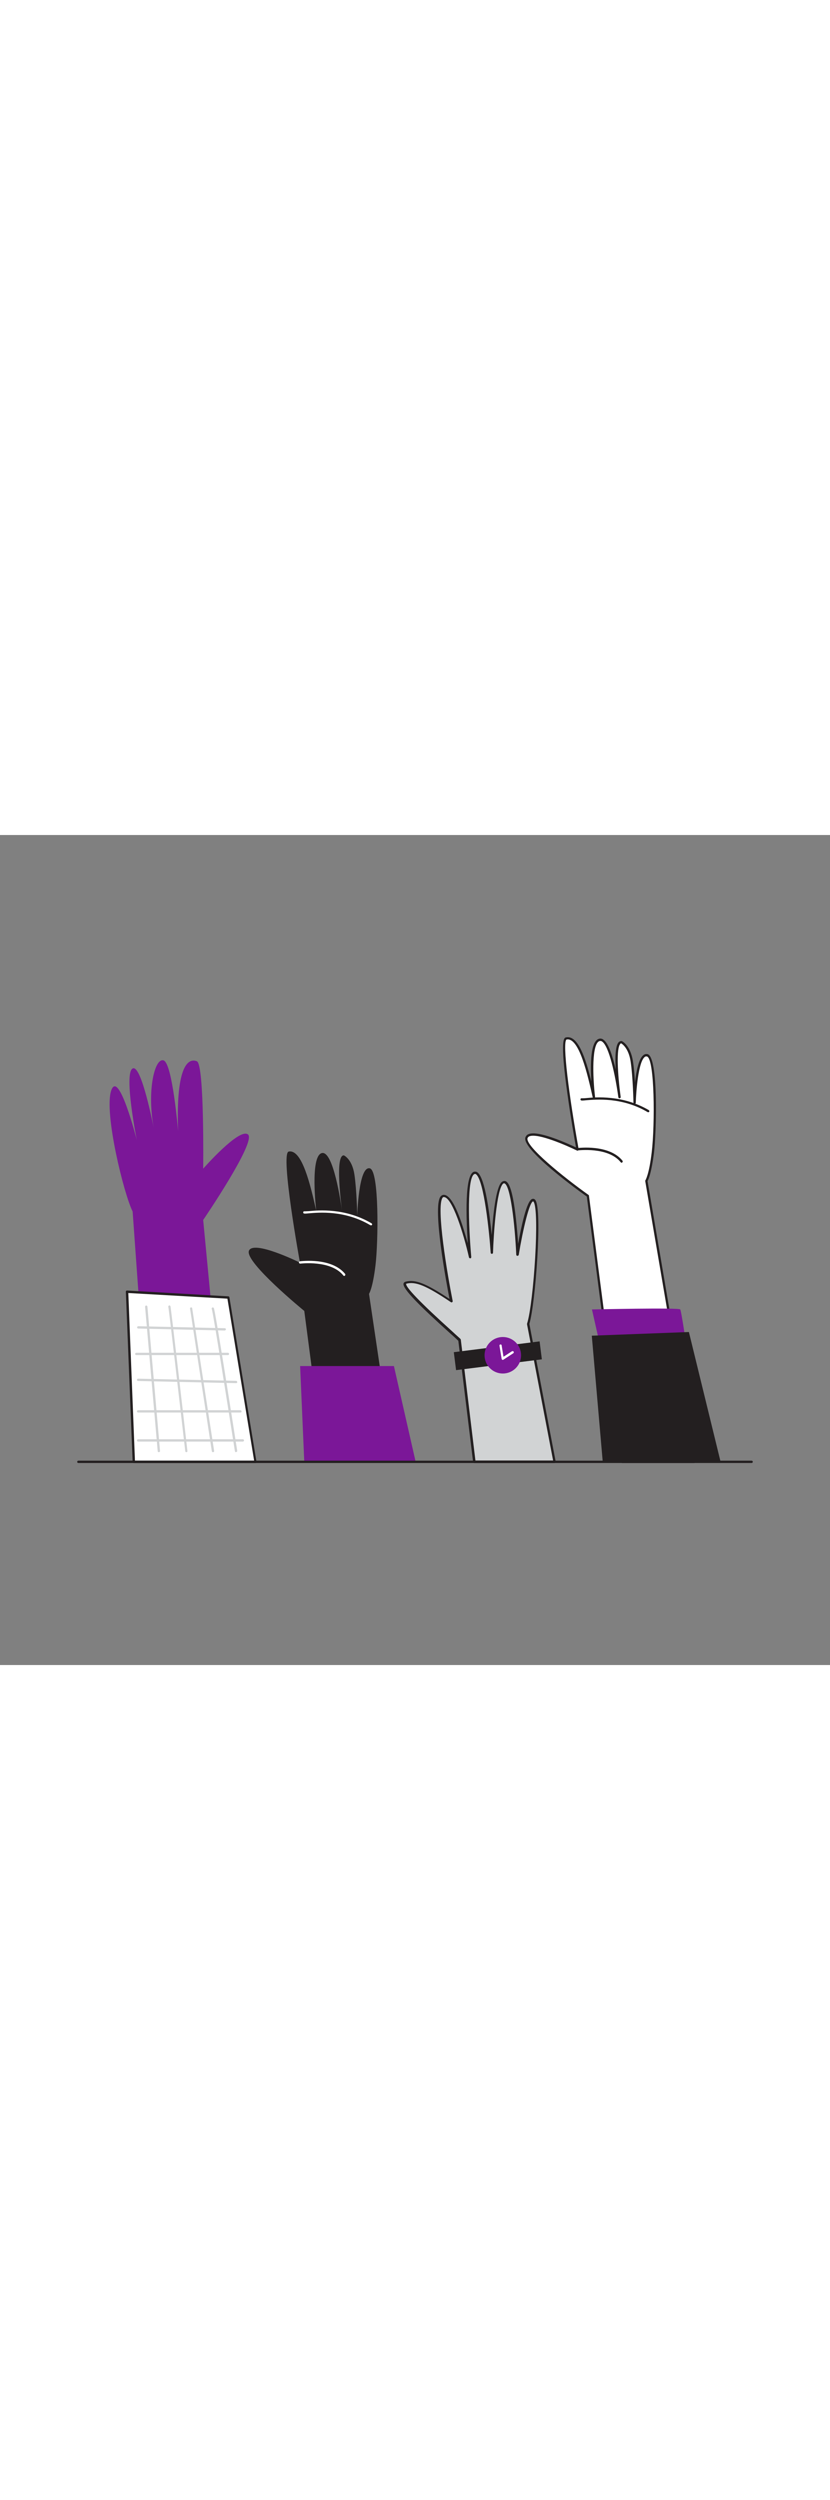 <svg version="1.1" id="Layer_1" xmlns="http://www.w3.org/2000/svg" xmlns:xlink="http://www.w3.org/1999/xlink" x="0px" y="0px" viewBox="0 0 500 500" style="width: 166px;" xml:space="preserve" data-imageid="diversity-1-88" imageName="Diversity 1" class="illustrations_image">
<rect x="0" y="0" width="500" height="500" fill="#808080" stroke="none"/>
<style type="text/css">
	.st0_diversity-1-88{fill:#D1D3D4;}
	.st1_diversity-1-88{fill:#231F20;}
	.st2_diversity-1-88{fill:#68E1FD;}
	.st3_diversity-1-88{fill:#FFFFFF;}
</style>
<g id="Hand_3_diversity-1-88">
	<path class="st0_diversity-1-88" d="M276.8,304.4l8.9,73.2H334l-15.8-82.9c3.8-12,7.9-68.9,3.8-74.1s-10.2,32.4-10.2,32.4s-1.9-42.9-7.9-43.7&#10;&#9;&#9;s-7.5,42.5-7.5,42.5s-3.4-49.7-10.5-48.2s-2.6,50.8-2.6,50.8s-8.6-38-16.2-36.9s4.9,63.5,4.9,63.5c-15.8-10.6-21.8-12.7-27.5-11.2&#10;&#9;&#9;S275.2,302.5,276.8,304.4z"/>
	<path class="st1_diversity-1-88" d="M334,378.3h-48.3c-0.4,0-0.7-0.3-0.7-0.6l-8.9-73c-0.6-0.6-2.5-2.4-4.8-4.4c-18-16.2-29-27-28.2-30.1&#10;&#9;&#9;c0.1-0.5,0.5-0.9,1.1-1.1c5.9-1.6,12.3,0.9,26.6,10.4c-1.9-9.6-10.3-54.9-5.5-61.6c0.4-0.6,0.9-0.9,1.6-1.1&#10;&#9;&#9;c3.6-0.5,7.4,5.5,11.7,18.5c1.2,3.7,2.3,7.5,3.2,10.6c-1-15-2-41.9,3.9-43.1c0.7-0.1,1.4,0,2,0.5c4.5,3.4,7.2,24.4,8.5,37.7&#10;&#9;&#9;c0.8-11.7,2.5-29,6.1-32c0.5-0.4,1.1-0.6,1.7-0.6c1.9,0.2,4.6,2.8,6.8,22.7c0.6,5.6,1.1,11.1,1.3,15.2c1.9-10.2,5.2-26.3,8.6-27.1&#10;&#9;&#9;c0.7-0.2,1.4,0.1,1.8,0.7c4.3,5.5,0.1,62.3-3.6,74.6l15.8,82.7c0,0.2,0,0.4-0.1,0.6C334.4,378.2,334.2,378.3,334,378.3z&#10;&#9;&#9; M286.4,376.8h46.8l-15.7-82c0-0.1,0-0.2,0-0.4c4-12.6,7.7-68.6,3.9-73.5c-0.1-0.1-0.2-0.3-0.3-0.2c-2.2,0.6-6.1,16.9-8.6,32.2&#10;&#9;&#9;c-0.1,0.4-0.4,0.6-0.8,0.6c-0.4,0-0.7-0.3-0.7-0.7c-0.8-17.6-3.5-42.5-7.3-43c-0.2,0-0.4,0.1-0.6,0.2c-4,3.4-5.8,31.2-6.1,41.6&#10;&#9;&#9;c0,0.4-0.3,0.7-0.7,0.7c-0.4,0-0.7-0.3-0.7-0.6c0,0,0,0,0,0c-0.8-11.9-4-43.6-8.8-47.3c-0.2-0.2-0.5-0.3-0.8-0.2&#10;&#9;&#9;c-4.8,1-3.8,31.2-2.1,50c0,0.4-0.2,0.8-0.6,0.8c-0.4,0-0.7-0.2-0.8-0.6c-3.2-14.2-10.1-36.3-15.1-36.3c-0.1,0-0.2,0-0.2,0&#10;&#9;&#9;c-0.1,0-0.3,0-0.6,0.4c-4,5.7,3,46.8,6.1,62.2c0.1,0.3-0.1,0.6-0.3,0.7c-0.2,0.2-0.6,0.2-0.8,0c-14.9-10-21.2-12.6-26.9-11.1&#10;&#9;&#9;c-0.7,1.8,8.6,11.5,27.7,28.7c3.1,2.9,4.7,4.2,5,4.6c0.1,0.1,0.1,0.2,0.2,0.4L286.4,376.8z"/>
	
		<rect x="273.9" y="308.3" transform="matrix(0.992 -0.125 0.125 0.992 -36.866 39.95)" class="st1_diversity-1-88" width="52.1" height="10.9"/>
	<circle class="st2_diversity-1-88 targetColor" cx="302.9" cy="313.4" r="11" style="fill: rgb(123, 23, 152);"/>
	<path class="st3_diversity-1-88" d="M302.9,316.2c-0.1,0-0.2,0-0.3-0.1c-0.2-0.1-0.4-0.3-0.4-0.5l-1.3-7.9c-0.1-0.4,0.2-0.8,0.5-0.8&#10;&#9;&#9;c0.4-0.1,0.8,0.2,0.8,0.5c0,0,0,0.1,0,0.1l1.1,6.8l5.1-3.3c0.3-0.2,0.8-0.1,1,0.2c0,0,0,0,0,0c0.2,0.3,0.1,0.8-0.2,1c0,0,0,0,0,0&#10;&#9;&#9;l-6,3.9C303.1,316.2,303,316.2,302.9,316.2z"/>
</g>
<g id="Hand_4_diversity-1-88">
	<path class="st3_diversity-1-88" d="M354.1,217.3l20.8,160.2h43.3l-28.8-169.3c0,0,2.2-3.1,4-17.2s2.3-57-3.4-58.4c-6.8-1.7-7.6,28.6-7.6,28.6&#10;&#9;&#9;s-0.3-15.6-1.7-24.9s-6.2-11.6-6.2-11.6c-5.5-0.6-1.7,29-1.2,33.1c-0.6-4.3-5.2-36.1-12.1-34.5c-7.3,1.7-3.4,34.7-3.4,34.7&#10;&#9;&#9;c-3.4-14.9-8.5-37.3-16.6-35.6c-5.2,1.1,6.8,66.9,6.8,66.9s-28.5-14.1-30.8-7.1S354.1,217.3,354.1,217.3z"/>
	<path class="st1_diversity-1-88" d="M418.2,378.3h-43.3c-0.4,0-0.7-0.3-0.7-0.6l-20.7-159.9c-5.1-3.6-39.3-28.4-37-35.6c0.3-0.9,1-1.7,1.9-2&#10;&#9;&#9;c5.8-2.5,23.7,5.7,28.6,8c-0.8-4.3-3.2-18-5.1-31.7c-4.8-33.8-2.1-34.4-0.9-34.6c7.2-1.5,11.8,12.6,15.2,26.5&#10;&#9;&#9;c-0.6-10.2-0.5-24.5,4.8-25.7c0.9-0.2,1.8,0,2.5,0.6c3.1,2.1,5.6,10.1,7.4,17.9c-0.4-7.3-0.2-14.3,1.8-16.4&#10;&#9;&#9;c0.5-0.5,1.1-0.7,1.8-0.7c0.1,0,0.2,0,0.2,0.1c0.2,0.1,5.1,2.5,6.6,12.1c0.6,3.7,1,8.5,1.2,12.8c0.8-6.9,2.3-14.4,5.1-16.5&#10;&#9;&#9;c0.7-0.6,1.6-0.8,2.5-0.6c6.7,1.7,5.3,47.5,3.9,59.2c-1.5,12.1-3.3,16.2-3.9,17.3l28.8,169C418.9,377.8,418.7,378.2,418.2,378.3&#10;&#9;&#9;C418.2,378.2,418.2,378.2,418.2,378.3L418.2,378.3z M375.5,376.9h41.9l-28.7-168.4c0-0.2,0-0.4,0.1-0.5c0,0,2.2-3.3,3.8-16.9&#10;&#9;&#9;c2-16.9,1.8-56.5-2.9-57.7c-0.5-0.1-1,0-1.3,0.3c-3.9,3-5.2,20.9-5.4,27.6c0,0.4-0.3,0.7-0.7,0.7l0,0c-0.4,0-0.7-0.3-0.7-0.7&#10;&#9;&#9;c0-0.2-0.3-15.6-1.7-24.8c-1.2-8-5-10.6-5.7-11c-0.2,0-0.4,0.1-0.5,0.3c-2.5,2.6-1.7,17.9,0.2,32c0.1,0.4-0.2,0.7-0.6,0.8&#10;&#9;&#9;s-0.7-0.2-0.8-0.6l0,0l0,0c-1.9-13.7-5.6-30.7-9.8-33.6c-0.4-0.3-0.9-0.4-1.4-0.3c-4.9,1.1-4.3,21.4-2.8,33.9&#10;&#9;&#9;c0.1,0.4-0.2,0.7-0.6,0.8c-0.4,0.1-0.7-0.2-0.8-0.6c-3.1-13.7-8.3-36.6-15.8-35c-2.7,1.4,1.6,34.7,7.3,66.1c0.1,0.3,0,0.5-0.3,0.7&#10;&#9;&#9;c-0.2,0.2-0.5,0.2-0.7,0.1c-6.3-3.1-23.7-10.7-28.7-8.6c-0.5,0.2-0.9,0.6-1.1,1.1c-1.5,4.8,21.7,23.5,36.7,34.2&#10;&#9;&#9;c0.2,0.1,0.3,0.3,0.3,0.5L375.5,376.9z"/>
	<path class="st1_diversity-1-88" d="M374.4,197.4c-0.2,0-0.4-0.1-0.5-0.3c-7.6-9.4-25.7-7.1-25.9-7.1c-0.4,0.1-0.7-0.2-0.8-0.6&#10;&#9;&#9;c-0.1-0.4,0.2-0.7,0.6-0.8l0,0c0.8-0.1,19.1-2.4,27.2,7.6c0.2,0.3,0.2,0.7-0.1,1c0,0,0,0,0,0C374.7,197.4,374.6,197.4,374.4,197.4z&#10;&#9;&#9;"/>
	<path class="st1_diversity-1-88" d="M390.5,167c-0.1,0-0.3,0-0.4-0.1c-15.4-9.1-31.1-7.6-37.1-7.1c-1.9,0.2-2.5,0.2-2.9,0.1&#10;&#9;&#9;c-0.4-0.2-0.5-0.6-0.4-0.9c0.1-0.3,0.5-0.5,0.9-0.4c0.8,0,1.5,0,2.3-0.1c6-0.6,22.1-2,37.9,7.2c0.3,0.2,0.5,0.6,0.3,1&#10;&#9;&#9;C391,166.9,390.8,167,390.5,167L390.5,167z"/>
	<path class="st2_diversity-1-88 targetColor" d="M361.2,306.2l-4.6-20.4c0,0,52.6-1.2,53.2,0s2.9,16.5,2.9,16.5L361.2,306.2z" style="fill: rgb(123, 23, 152);"/>
	<polygon class="st1_diversity-1-88" points="363.1,377.6 356.5,301.6 415,299.4 434.1,377.6 &#9;"/>
</g>
<g id="Hand_2_diversity-1-88">
	<path class="st1_diversity-1-88" d="M183.3,286.7l11.9,90.8h42.1l-15-101.1c0,0,2.2-3.1,3.9-17.2s2.3-57-3.4-58.4c-6.8-1.7-7.6,28.6-7.6,28.6&#10;&#9;&#9;s-0.3-15.6-1.7-24.9s-6.3-11.5-6.3-11.5c-5.5-0.6-1.7,29-1.2,33.1c-0.6-4.3-5.2-36.1-12.1-34.5c-7.3,1.7-3.4,34.7-3.4,34.7&#10;&#9;&#9;c-3.4-15-8.5-37.3-16.6-35.6c-5.2,1.1,6.8,66.9,6.8,66.9s-28.5-14.1-30.8-7C147.8,257.7,183.3,286.7,183.3,286.7z"/>
	<path class="st3_diversity-1-88" d="M207.3,265.6c-0.2,0-0.4-0.1-0.5-0.3c-7.6-9.4-25.7-7.1-25.9-7.1c-0.4,0-0.7-0.2-0.8-0.6s0.2-0.7,0.6-0.8l0,0&#10;&#9;&#9;c0.8-0.1,19.1-2.4,27.2,7.6c0.2,0.3,0.2,0.7-0.1,1c0,0,0,0,0,0C207.6,265.6,207.5,265.6,207.3,265.6z"/>
	<path class="st3_diversity-1-88" d="M223.4,235.1c-0.1,0-0.2,0-0.4-0.1c-15.4-9.1-31.1-7.6-37-7.1c-1.9,0.2-2.5,0.2-2.9,0.1&#10;&#9;&#9;c-0.4-0.1-0.5-0.6-0.4-0.9c0,0,0,0,0,0c0.1-0.4,0.5-0.5,0.9-0.4c0.8,0,1.5-0.1,2.3-0.1c6-0.6,22.1-2,37.9,7.3&#10;&#9;&#9;c0.3,0.2,0.5,0.6,0.3,0.9c0,0,0,0,0,0.1C223.9,235.1,223.7,235.2,223.4,235.1z"/>
	<polygon class="st2_diversity-1-88 targetColor" points="250.4,377.6 237.3,319.9 180.8,319.9 183.3,377.6 &#9;" style="fill: rgb(123, 23, 152);"/>
</g>
<g id="Hand_1_diversity-1-88">
	<path class="st2_diversity-1-88 targetColor" d="M90.7,377.6h45.6l-13.9-145.7c0,0,32.2-47.2,27-51.5s-27,20.6-27,20.6s0.8-62.8-3.8-64.7s-12.8,1.1-11.3,42.1&#10;&#9;&#9;c0,0-3.4-40.7-8.7-42.6s-10.2,17.8-6,40.7c0,0-7.5-39.2-12.8-35.8s2.6,43,2.6,43s-10.9-43-15.4-29.8s7.6,62.4,12.9,72.9L90.7,377.6&#10;&#9;&#9;z" style="fill: rgb(123, 23, 152);"/>
	<polygon class="st3_diversity-1-88" points="80.6,377.6 76.5,275.1 137.6,278.6 153.9,377.6 &#9;"/>
	<path class="st1_diversity-1-88" d="M153.9,378.3H80.6c-0.4,0-0.7-0.3-0.7-0.7l-4.1-102.5c0-0.2,0.1-0.4,0.2-0.5c0.1-0.1,0.3-0.2,0.5-0.2l61.1,3.5&#10;&#9;&#9;c0.3,0,0.6,0.3,0.6,0.6l16.3,99c0,0.2,0,0.4-0.2,0.6C154.3,378.2,154.1,378.3,153.9,378.3z M81.3,376.9h71.8L137,279.3l-59.7-3.4&#10;&#9;&#9;L81.3,376.9z"/>
	<path class="st0_diversity-1-88" d="M95.7,371.8c-0.4,0-0.7-0.3-0.7-0.6l-7.6-87c0-0.4,0.3-0.7,0.6-0.8c0.4,0,0.7,0.3,0.8,0.6l0,0l7.6,87&#10;&#9;&#9;C96.5,371.4,96.2,371.7,95.7,371.8L95.7,371.8z"/>
	<path class="st0_diversity-1-88" d="M112.3,371.8c-0.4,0-0.7-0.3-0.7-0.6c-3.4-29.4-9.8-85.4-10.2-86.9c-0.1-0.4,0.1-0.7,0.4-0.9c0,0,0,0,0,0&#10;&#9;&#9;c0.4-0.1,0.8,0.1,0.9,0.5c0.3,0.9,8.6,72.7,10.2,87.1C113,371.4,112.8,371.7,112.3,371.8C112.4,371.7,112.4,371.7,112.3,371.8&#10;&#9;&#9;L112.3,371.8z"/>
	<path class="st0_diversity-1-88" d="M128.3,371.8c-0.3,0-0.6-0.2-0.7-0.6l-13.1-85.8c-0.1-0.4,0.1-0.8,0.5-0.8c0.4-0.1,0.8,0.1,0.8,0.5&#10;&#9;&#9;c0,0,0,0.1,0,0.1L129,371c0.1,0.4-0.2,0.7-0.6,0.8L128.3,371.8z"/>
	<path class="st0_diversity-1-88" d="M142.2,371.8c-0.3,0-0.6-0.2-0.7-0.6c-3.6-23.1-13.1-83.4-13.9-85.6c-0.2-0.3-0.1-0.7,0.2-0.9c0,0,0,0,0,0&#10;&#9;&#9;c0.3-0.2,0.8-0.1,1,0.2c0,0,0,0,0,0c0.9,1.5,11,66.2,14.1,86c0.1,0.4-0.2,0.7-0.6,0.8L142.2,371.8z"/>
	<path class="st0_diversity-1-88" d="M135.3,298.5L135.3,298.5l-52-1.2c-0.4,0-0.7-0.3-0.7-0.7c0-0.4,0.3-0.7,0.7-0.7c0,0,0,0,0,0l52.1,1.2&#10;&#9;&#9;c0.4,0,0.7,0.3,0.7,0.7C136,298.2,135.7,298.5,135.3,298.5L135.3,298.5z"/>
	<path class="st0_diversity-1-88" d="M137.3,313.3H82.1c-0.4,0-0.7-0.3-0.7-0.7c0-0.4,0.3-0.7,0.7-0.7h55.2c0.4,0,0.7,0.3,0.7,0.7&#10;&#9;&#9;C138,313,137.7,313.3,137.3,313.3z"/>
	<path class="st0_diversity-1-88" d="M142.2,330.2L142.2,330.2l-59-1.3c-0.4,0-0.7-0.3-0.7-0.7c0,0,0,0,0,0c0-0.4,0.3-0.7,0.7-0.7c0,0,0,0,0,0&#10;&#9;&#9;l59,1.3c0.4,0,0.7,0.3,0.7,0.7C143,329.9,142.7,330.2,142.2,330.2L142.2,330.2z"/>
	<path class="st0_diversity-1-88" d="M144.9,347.9H83.2c-0.4,0-0.7-0.3-0.7-0.7c0-0.4,0.3-0.7,0.7-0.7h61.6c0.4,0,0.7,0.3,0.7,0.7&#10;&#9;&#9;C145.6,347.6,145.3,347.9,144.9,347.9C144.9,347.9,144.9,347.9,144.9,347.9z"/>
	<path class="st0_diversity-1-88" d="M146.3,365.4H83.2c-0.4,0-0.7-0.3-0.7-0.7c0-0.4,0.3-0.7,0.7-0.7h63.1c0.4,0,0.7,0.3,0.7,0.7&#10;&#9;&#9;C147,365,146.7,365.4,146.3,365.4C146.3,365.4,146.3,365.4,146.3,365.4z"/>
</g>
<path id="Line_diversity-1-88" class="st1_diversity-1-88" d="M452.8,378.3H47.2c-0.4,0-0.7-0.3-0.7-0.7c0-0.4,0.3-0.7,0.7-0.7h405.6c0.4,0,0.7,0.3,0.7,0.7&#10;&#9;C453.5,377.9,453.2,378.3,452.8,378.3z"/>
</svg>